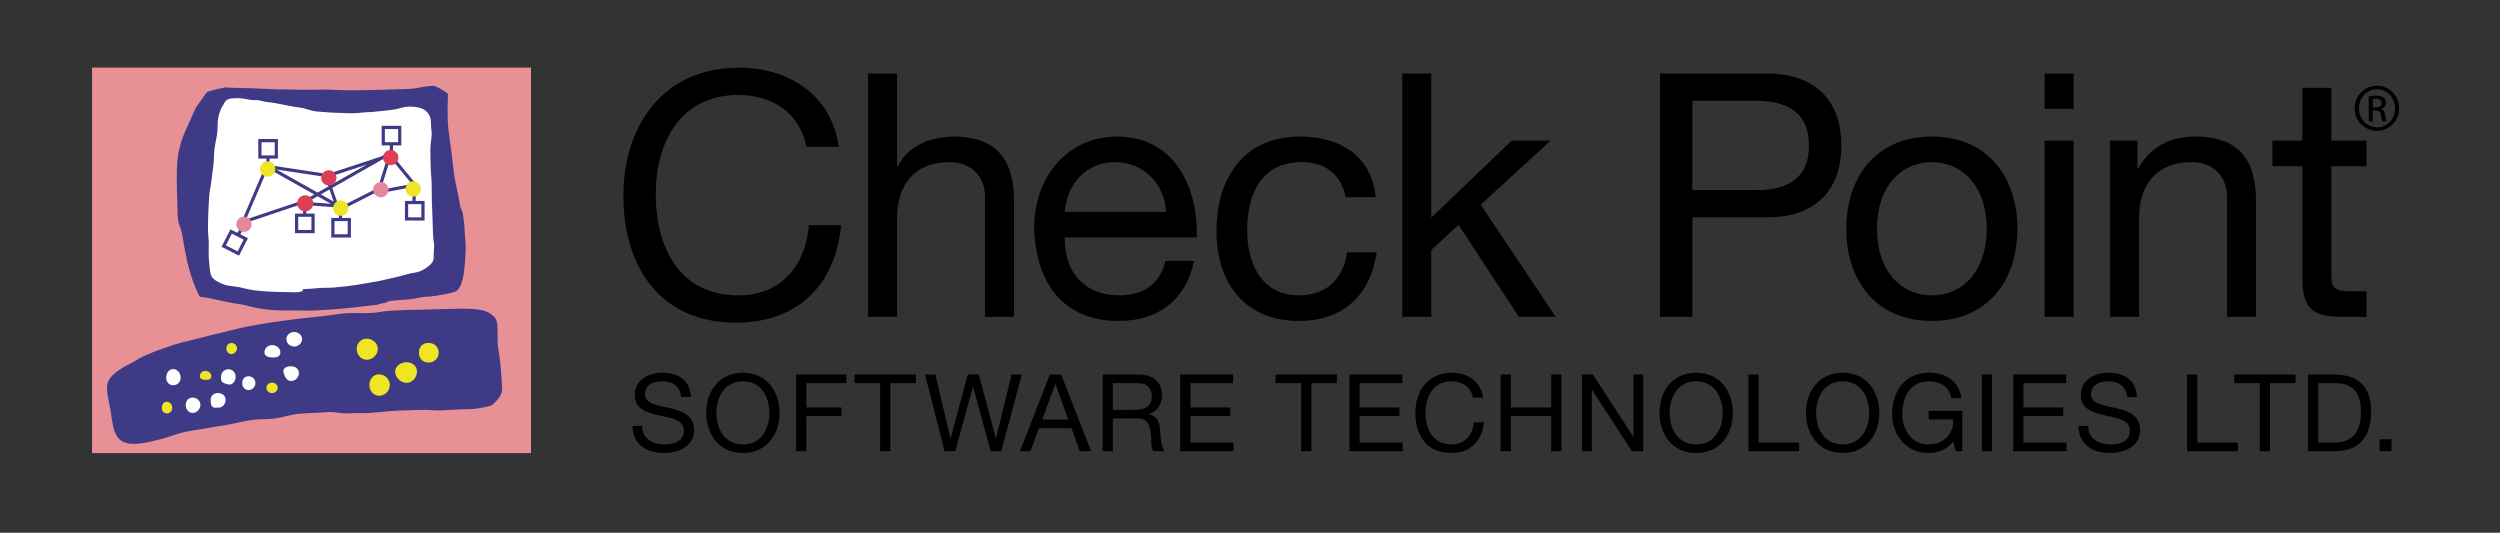 <?xml version="1.0" encoding="UTF-8" standalone="no"?>
<!DOCTYPE svg PUBLIC "-//W3C//DTD SVG 1.1//EN" "http://www.w3.org/Graphics/SVG/1.1/DTD/svg11.dtd">
<svg width="100%" height="100%" viewBox="0 0 596 127" version="1.1" xmlns="http://www.w3.org/2000/svg" xmlns:xlink="http://www.w3.org/1999/xlink" xml:space="preserve" xmlns:serif="http://www.serif.com/" style="fill-rule:evenodd;clip-rule:evenodd;stroke-linejoin:round;stroke-miterlimit:1.414;">
    <rect x="0" y="0" width="596" height="127" fill="#333333" stroke="none"/>
    <g id="cdr_object">
        <g transform="matrix(1,0,0,1,206.957,75.54)">
            <path d="M0,-58.015L6.908,-58.015L6.908,-35.828L7.073,-35.828C9.347,-40.869 15.28,-42.98 20.321,-42.98C31.373,-42.98 34.782,-36.642 34.782,-27.636L34.782,-0.003L27.878,-0.003L27.878,-28.447C27.878,-33.555 24.626,-36.886 19.345,-36.886C10.973,-36.886 6.908,-31.278 6.908,-23.733L6.908,-0.003L0,-0.003L0,-58.015ZM77.691,-13.332C75.825,-4.067 69.158,0.973 59.731,0.973C46.325,0.973 39.985,-8.291 39.579,-21.133C39.579,-33.716 47.867,-42.98 59.325,-42.98C74.2,-42.98 78.749,-29.098 78.342,-18.939L46.891,-18.939C46.647,-11.623 50.795,-5.122 59.974,-5.122C65.666,-5.122 69.648,-7.886 70.869,-13.332L77.691,-13.332ZM71.031,-25.035C70.705,-31.602 65.749,-36.886 58.918,-36.886C51.688,-36.886 47.381,-31.441 46.891,-25.035L71.031,-25.035ZM113.856,-28.529C112.798,-33.796 109.145,-36.886 103.456,-36.886C93.46,-36.886 90.37,-29.017 90.37,-20.483C90.37,-12.762 93.864,-5.122 102.642,-5.122C109.302,-5.122 113.286,-9.023 114.182,-15.363L121.251,-15.363C119.705,-5.122 113.286,0.973 102.724,0.973C89.882,0.973 83.054,-7.968 83.054,-20.483C83.054,-33.066 89.556,-42.98 102.886,-42.98C112.392,-42.98 120.033,-38.512 121.01,-28.529L113.856,-28.529ZM127.344,-58.015L134.253,-58.015L134.253,-23.651L153.435,-42.007L162.698,-42.007L146.037,-26.738L163.916,-0.003L155.138,-0.003L140.755,-21.946L134.253,-15.932L134.253,-0.003L127.344,-0.003L127.344,-58.015ZM188.786,-58.015L214.223,-58.015C225.76,-58.015 232.018,-51.596 232.018,-40.869C232.018,-30.148 225.76,-23.651 214.223,-23.733L196.503,-23.733L196.503,-0.003L188.786,-0.003L188.786,-58.015ZM196.503,-30.228L211.618,-30.228C220.317,-30.148 224.3,-33.962 224.3,-40.869C224.3,-47.776 220.317,-51.513 211.618,-51.513L196.503,-51.513L196.503,-30.228ZM253.597,-42.98C266.924,-42.98 273.993,-33.311 273.993,-20.969C273.993,-8.699 266.924,0.973 253.597,0.973C240.27,0.973 233.197,-8.699 233.197,-20.969C233.197,-33.311 240.27,-42.98 253.597,-42.98M253.597,-5.122C260.829,-5.122 266.68,-10.812 266.68,-20.969C266.68,-31.198 260.829,-36.886 253.597,-36.886C246.365,-36.886 240.514,-31.198 240.514,-20.969C240.514,-10.812 246.365,-5.122 253.597,-5.122M287.402,-49.564L280.493,-49.564L280.493,-58.015L287.402,-58.015L287.402,-49.564ZM280.493,-42.007L287.402,-42.007L287.402,-0.003L280.493,-0.003L280.493,-42.007ZM296.097,-42.007L302.599,-42.007L302.599,-35.342L302.762,-35.342C305.686,-40.541 310.397,-42.98 316.414,-42.98C327.466,-42.98 330.875,-36.642 330.875,-27.636L330.875,-0.003L323.972,-0.003L323.972,-28.447C323.972,-33.555 320.719,-36.886 315.437,-36.886C307.069,-36.886 303.006,-31.278 303.006,-23.733L303.006,-0.003L296.097,-0.003L296.097,-42.007ZM348.839,-42.007L357.207,-42.007L357.207,-35.911L348.839,-35.911L348.839,-9.834C348.839,-6.667 349.736,-6.099 354.042,-6.099L357.207,-6.099L357.207,-0.003L351.926,-0.003C344.772,-0.003 341.93,-1.464 341.93,-9.186L341.93,-35.911L334.779,-35.911L334.779,-42.007L341.93,-42.007L341.93,-54.601L348.839,-54.601L348.839,-42.007ZM359.722,-55.091C362.654,-55.091 364.99,-52.706 364.99,-49.728C364.99,-46.701 362.654,-44.342 359.7,-44.342C356.766,-44.342 354.384,-46.701 354.384,-49.728C354.384,-52.706 356.766,-55.091 359.7,-55.091L359.722,-55.091ZM359.7,-54.255C357.338,-54.255 355.409,-52.231 355.409,-49.728C355.409,-47.178 357.338,-45.176 359.722,-45.176C362.106,-45.152 364.014,-47.178 364.014,-49.703C364.014,-52.231 362.106,-54.255 359.722,-54.255L359.7,-54.255ZM358.699,-46.604L357.744,-46.604L357.744,-52.587C358.246,-52.661 358.721,-52.732 359.437,-52.732C360.343,-52.732 360.94,-52.541 361.295,-52.278C361.65,-52.017 361.846,-51.611 361.846,-51.038C361.846,-50.253 361.319,-49.777 360.68,-49.584L360.68,-49.536C361.203,-49.442 361.559,-48.965 361.678,-48.081C361.819,-47.154 361.966,-46.797 362.058,-46.604L361.057,-46.604C360.916,-46.797 360.771,-47.343 360.652,-48.133C360.512,-48.892 360.129,-49.18 359.364,-49.18L358.699,-49.18L358.699,-46.604ZM358.699,-49.919L359.391,-49.919C360.175,-49.919 360.843,-50.204 360.843,-50.943C360.843,-51.468 360.46,-51.992 359.391,-51.992C359.079,-51.992 358.865,-51.968 358.699,-51.943L358.699,-49.919ZM-14.704,-40.541C-16.331,-48.75 -22.914,-52.896 -30.96,-52.896C-44.775,-52.896 -50.627,-41.518 -50.627,-29.422C-50.627,-16.175 -44.775,-5.122 -30.876,-5.122C-20.721,-5.122 -14.868,-12.276 -14.134,-21.864L-6.417,-21.864C-7.88,-7.397 -16.9,1.381 -31.53,1.381C-49.572,1.381 -58.347,-11.95 -58.347,-28.853C-58.347,-45.664 -48.758,-59.396 -30.876,-59.396C-18.769,-59.396 -8.773,-52.896 -6.984,-40.541L-14.704,-40.541Z"/>
        </g>
        <g transform="matrix(1,0,0,1,177.105,107.996)">
            <path d="M0,-19.135C5.805,-19.135 8.749,-14.531 8.749,-9.566C8.749,-4.603 5.805,0 0,0C-5.806,0 -8.748,-4.603 -8.748,-9.566C-8.748,-14.531 -5.806,-19.135 0,-19.135M0,-2.047C4.453,-2.047 6.318,-5.883 6.318,-9.566C6.318,-13.251 4.453,-17.089 0,-17.089C-4.452,-17.089 -6.318,-13.251 -6.318,-9.566C-6.318,-5.883 -4.452,-2.047 0,-2.047M12.686,-18.701L24.686,-18.701L24.686,-16.651L15.119,-16.651L15.119,-10.849L23.508,-10.849L23.508,-8.803L15.119,-8.803L15.119,-0.436L12.686,-0.436L12.686,-18.701ZM32.719,-16.651L26.632,-16.651L26.632,-18.701L41.237,-18.701L41.237,-16.651L35.147,-16.651L35.147,-0.436L32.719,-0.436L32.719,-16.651ZM61.602,-0.436L59.068,-0.436L54.897,-15.781L54.846,-15.781L50.624,-0.436L48.093,-0.436L43.412,-18.701L45.895,-18.701L49.473,-3.503L49.526,-3.503L53.62,-18.701L56.255,-18.701L60.297,-3.503L60.346,-3.503L64.059,-18.701L66.486,-18.701L61.602,-0.436ZM73.185,-18.701L75.871,-18.701L83.006,-0.436L80.32,-0.436L78.325,-5.935L70.6,-5.935L68.553,-0.436L66.048,-0.436L73.185,-18.701ZM71.366,-7.983L77.56,-7.983L74.514,-16.499L74.465,-16.499L71.366,-7.983ZM85.771,-18.701L94.365,-18.701C97.791,-18.701 99.918,-16.835 99.918,-13.915C99.918,-11.714 98.943,-9.9 96.746,-9.287L96.746,-9.232C98.87,-8.826 99.303,-7.263 99.48,-5.474C99.633,-3.683 99.53,-1.69 100.558,-0.436L97.847,-0.436C97.154,-1.177 97.538,-3.145 97.18,-4.937C96.92,-6.728 96.488,-8.24 94.135,-8.24L88.199,-8.24L88.199,-0.436L85.771,-0.436L85.771,-18.701ZM93.265,-10.283C95.543,-10.283 97.485,-10.874 97.485,-13.531C97.485,-15.323 96.514,-16.651 94.24,-16.651L88.199,-16.651L88.199,-10.283L93.265,-10.283ZM104.265,-18.701L116.876,-18.701L116.876,-16.651L106.698,-16.651L106.698,-10.849L116.187,-10.849L116.187,-8.803L106.698,-8.803L106.698,-2.482L116.958,-2.482L116.958,-0.436L104.265,-0.436L104.265,-18.701ZM133.098,-16.651L127.008,-16.651L127.008,-18.701L141.616,-18.701L141.616,-16.651L135.526,-16.651L135.526,-0.436L133.098,-0.436L133.098,-16.651ZM144.608,-18.701L157.219,-18.701L157.219,-16.651L147.039,-16.651L147.039,-10.849L156.53,-10.849L156.53,-8.803L147.039,-8.803L147.039,-2.482L157.295,-2.482L157.295,-0.436L144.608,-0.436L144.608,-18.701ZM174.051,-13.2C173.539,-15.781 171.469,-17.089 168.938,-17.089C164.586,-17.089 162.745,-13.506 162.745,-9.693C162.745,-5.527 164.586,-2.047 168.959,-2.047C172.158,-2.047 174.002,-4.297 174.233,-7.316L176.661,-7.316C176.203,-2.761 173.362,0 168.756,0C163.079,0 160.312,-4.195 160.312,-9.516C160.312,-14.811 163.333,-19.135 168.959,-19.135C172.771,-19.135 175.92,-17.089 176.479,-13.2L174.051,-13.2ZM180.649,-18.701L183.079,-18.701L183.079,-10.849L192.701,-10.849L192.701,-18.701L195.134,-18.701L195.134,-0.436L192.701,-0.436L192.701,-8.803L183.079,-8.803L183.079,-0.436L180.649,-0.436L180.649,-18.701ZM200.069,-18.701L202.651,-18.701L212.273,-3.889L212.325,-3.889L212.325,-18.701L214.625,-18.701L214.625,-0.436L211.963,-0.436L202.42,-15.093L202.375,-15.093L202.375,-0.436L200.069,-0.436L200.069,-18.701ZM227.263,-19.135C233.066,-19.135 236.011,-14.531 236.011,-9.566C236.011,-4.603 233.066,0 227.263,0C221.458,0 218.512,-4.603 218.512,-9.566C218.512,-14.531 221.458,-19.135 227.263,-19.135M227.263,-2.047C231.714,-2.047 233.581,-5.883 233.581,-9.566C233.581,-13.251 231.714,-17.089 227.263,-17.089C222.812,-17.089 220.943,-13.251 220.943,-9.566C220.943,-5.883 222.812,-2.047 227.263,-2.047M239.719,-18.701L242.15,-18.701L242.15,-2.482L251.818,-2.482L251.818,-0.436L239.719,-0.436L239.719,-18.701ZM262.18,-19.135C267.986,-19.135 270.926,-14.531 270.926,-9.566C270.926,-4.603 267.986,0 262.18,0C256.373,0 253.432,-4.603 253.432,-9.566C253.432,-14.531 256.373,-19.135 262.18,-19.135M262.18,-2.047C266.632,-2.047 268.499,-5.883 268.499,-9.566C268.499,-13.251 266.632,-17.089 262.18,-17.089C257.729,-17.089 255.857,-13.251 255.857,-9.566C255.857,-5.883 257.729,-2.047 262.18,-2.047M288.529,-2.715C287.124,-0.794 284.821,0 282.672,0C277.219,0 273.975,-4.453 273.975,-9.21C273.975,-14.531 276.888,-19.135 282.672,-19.135C286.663,-19.135 289.831,-17.343 290.523,-13.072L288.095,-13.072C287.607,-15.834 285.382,-17.089 282.672,-17.089C278.243,-17.089 276.403,-13.251 276.403,-9.338C276.403,-5.527 278.606,-2.047 282.672,-2.047C286.435,-2.047 288.683,-4.682 288.529,-8.008L282.697,-8.008L282.697,-10.055L290.702,-10.055L290.702,-0.436L289.169,-0.436L288.529,-2.715ZM295.362,-18.701L297.793,-18.701L297.793,-0.435L295.362,-0.435L295.362,-18.701ZM302.854,-18.701L315.462,-18.701L315.462,-16.651L305.288,-16.651L305.288,-10.849L314.771,-10.849L314.771,-8.803L305.288,-8.803L305.288,-2.482L315.542,-2.482L315.542,-0.436L302.854,-0.436L302.854,-18.701ZM330.022,-13.357C329.737,-15.963 328.003,-17.089 325.492,-17.089C323.446,-17.089 321.401,-16.347 321.401,-13.967C321.401,-11.714 324.317,-11.38 327.257,-10.72C330.176,-10.055 333.092,-9.032 333.092,-5.447C333.092,-1.558 329.281,0 325.953,0C321.862,0 318.409,-1.994 318.409,-6.446L320.711,-6.446C320.711,-3.375 323.27,-2.047 326.032,-2.047C328.234,-2.047 330.66,-2.737 330.66,-5.371C330.66,-7.878 327.744,-8.31 324.827,-8.951C321.917,-9.594 318.973,-10.437 318.973,-13.789C318.973,-17.501 322.272,-19.135 325.592,-19.135C329.33,-19.135 332.167,-17.371 332.328,-13.357L330.022,-13.357ZM344.301,-18.701L346.732,-18.701L346.732,-2.482L356.4,-2.482L356.4,-0.436L344.301,-0.436L344.301,-18.701ZM361.619,-16.651L355.529,-16.651L355.529,-18.701L370.137,-18.701L370.137,-16.651L364.049,-16.651L364.049,-0.436L361.619,-0.436L361.619,-16.651ZM373.131,-18.701L379.398,-18.701C385.024,-18.701 388.167,-15.886 388.167,-10.002C388.167,-3.889 385.482,-0.436 379.398,-0.436L373.131,-0.436L373.131,-18.701ZM375.559,-2.482L379.604,-2.482C381.264,-2.482 385.743,-2.944 385.743,-9.667C385.743,-14.02 384.128,-16.651 379.653,-16.651L375.559,-16.651L375.559,-2.482ZM390.194,-0.436L393.029,-0.436L393.029,-3.272L390.194,-3.272L390.194,-0.436ZM-14.71,-13.357C-14.99,-15.963 -16.728,-17.089 -19.236,-17.089C-21.284,-17.089 -23.331,-16.347 -23.331,-13.967C-23.331,-11.714 -20.416,-11.38 -17.472,-10.72C-14.556,-10.055 -11.641,-9.032 -11.641,-5.447C-11.641,-1.558 -15.45,0 -18.775,0C-22.871,0 -26.324,-1.994 -26.324,-6.446L-24.022,-6.446C-24.022,-3.375 -21.465,-2.047 -18.7,-2.047C-16.5,-2.047 -14.071,-2.737 -14.071,-5.371C-14.071,-7.878 -16.985,-8.31 -19.903,-8.951C-22.818,-9.594 -25.762,-10.437 -25.762,-13.789C-25.762,-17.501 -22.46,-19.135 -19.135,-19.135C-15.4,-19.135 -12.56,-17.371 -12.404,-13.357L-14.71,-13.357Z"/>
        </g>
        <g transform="matrix(-1,-0,-0,1,148.541,-1.917)">
            <rect x="21.947" y="18.036" width="104.647" height="91.9" style="fill:rgb(231,145,151);"/>
        </g>
        <g transform="matrix(1,0,0,1,89.905,21.916)">
            <path d="M0,50.74C-2.163,51.036 -6.4,51.462 -8.444,51.672C-10.307,51.862 -12.314,51.954 -14.407,52.075C-16.278,52.183 -18.217,52.093 -20.193,52.107C-22.164,52.121 -24.181,52.118 -26.175,51.88C-30.256,51.388 -31.102,50.816 -32.2,50.683C-34.462,50.404 -36.18,49.99 -38.091,49.579C-39.655,49.239 -41.268,48.882 -42.23,48.848C-42.336,48.742 -42.682,48.068 -42.743,47.925C-43.775,45.479 -43.758,45.777 -44.811,42.241C-45.33,40.499 -46.014,36.881 -46.373,34.554C-46.66,32.68 -47.044,32.136 -47.179,31.69C-47.719,29.886 -47.533,28.812 -47.626,26.853C-47.719,24.902 -47.812,20.124 -47.719,18.151C-47.571,15.032 -47.377,14.641 -46.933,12.737C-46.483,10.822 -45.522,8.851 -44.699,7.087C-43.983,5.557 -43.609,4.157 -42.561,2.797C-41.359,1.236 -41.066,0.539 -40.462,-0.031C-40.413,-0.08 -39.958,-0.192 -39.892,-0.199C-38.416,-0.683 -37.071,-0.837 -36.298,-1.073C-36.121,-1.092 -35.348,-1.008 -35.165,-1.008C-34.833,-1.008 -32.704,-0.941 -29.535,-0.861C-27.879,-0.819 -25.945,-0.666 -23.832,-0.621C-21.94,-0.579 -19.906,-0.558 -17.808,-0.522C-15.894,-0.49 -13.925,-0.577 -11.965,-0.554C-10.157,-0.533 -8.357,-0.386 -6.606,-0.379C-4.719,-0.37 -2.89,-0.446 -1.182,-0.46C0.745,-0.477 2.515,-0.555 4.057,-0.61C6.403,-0.691 8.225,-0.686 9.19,-0.878C11.046,-1.248 12.438,-1.443 13.667,-1.443C13.995,-1.356 14.132,-1.237 14.411,-1.109C15.45,-0.633 16.891,0.437 16.891,0.437C16.891,1.11 16.647,5.559 16.968,8.649C17.153,10.421 17.464,12.423 17.736,14.482C17.993,16.424 18.115,17.975 18.389,19.852C18.664,21.749 19.343,24.445 19.577,25.959C20,28.713 20.117,27.228 20.504,29.531C21.003,32.507 20.721,32.198 21.056,35.629C21.242,37.573 20.919,41.707 20.607,43.688C20.286,45.711 19.442,47.269 18.788,47.549C17.425,48.131 13.011,48.753 13.89,48.612C11.652,48.971 11.832,48.702 10.487,48.971C6.979,49.672 6.226,49.516 3.849,49.743C1.622,49.955 3.324,50.134 0.728,50.492C0.533,50.52 0.265,50.704 0,50.74" style="fill:rgb(63,58,134);"/>
        </g>
        <g transform="matrix(1,0,0,1,53.183,68.041)">
            <path d="M0,-42.934C0.775,-44.649 1.453,-44.524 3.085,-44.638C4.032,-44.705 5.205,-44.441 6.757,-44.205C7.789,-44.049 7.798,-44.356 9.154,-43.986C10.169,-43.707 10.36,-43.775 11.929,-43.537C13.159,-43.351 16.892,-42.533 18.342,-42.381C19.65,-42.244 21.028,-41.555 22.435,-41.451C23.769,-41.35 25.136,-41.236 26.491,-41.168C27.853,-41.1 29.214,-41.06 30.531,-41.032C31.938,-41 33.306,-41.283 34.584,-41.3C36.001,-41.318 37.304,-41.57 38.458,-41.654C40.046,-41.769 41.34,-42.009 42.188,-42.264C43.795,-42.752 45.119,-42.671 46.249,-42.474C47.722,-42.215 48.699,-41.604 49.267,-40.339C49.724,-39.324 49.449,-38.344 49.715,-36.52C49.845,-35.648 49.435,-34.193 49.414,-32.409C49.401,-31.202 49.464,-29.834 49.478,-28.386C49.49,-27.071 49.69,-25.686 49.719,-24.282C49.747,-22.92 49.732,-21.542 49.771,-20.193C49.808,-18.773 49.882,-17.386 49.925,-16.094C49.971,-14.644 50.003,-13.306 50.044,-12.167C50.13,-9.829 50.476,-10.412 50.254,-8.258C50.053,-6.294 50.689,-5.928 48.822,-4.463C48.061,-3.867 46.899,-3.127 45.232,-2.967C44.732,-2.921 43.441,-2.515 41.522,-2.039C40.464,-1.778 39.211,-1.499 37.809,-1.185C36.675,-0.928 35.377,-0.746 34.057,-0.489C32.874,-0.258 31.636,-0.127 30.328,0.085C29.143,0.276 27.856,0.322 26.586,0.483C25.393,0.635 24.138,0.516 22.883,0.625C21.728,0.725 20.553,0.834 19.36,0.887C18.389,0.932 19.381,1.205 18.856,1.378C17.661,1.771 17.34,1.629 15.062,1.591C13.921,1.573 12.796,1.581 11.392,1.503C10.181,1.434 8.828,1.326 7.565,1.185C6.297,1.045 5.075,0.666 3.892,0.432C2.546,0.166 1.194,0.181 0.147,-0.236C-1.193,-0.771 -2.276,-1.321 -2.754,-2.169C-3.138,-2.846 -3.233,-4.454 -3.38,-6.184C-3.474,-7.298 -3.399,-8.592 -3.411,-10.012C-3.42,-11.188 -3.636,-12.455 -3.6,-13.779C-3.566,-15.015 -3.581,-16.308 -3.512,-17.622C-3.45,-18.859 -3.392,-20.124 -3.303,-21.392C-3.215,-22.652 -2.858,-23.897 -2.75,-25.147C-2.642,-26.409 -2.405,-27.642 -2.285,-28.856C-2.157,-30.103 -2.189,-31.33 -2.054,-32.482C-1.901,-33.768 -1.583,-34.961 -1.426,-36.082C-1.233,-37.468 -1.368,-38.756 -1.182,-39.785C-0.848,-41.615 -0.25,-42.705 0,-42.934" style="fill:white;"/>
        </g>
        <g transform="matrix(1,0,0,1,117.271,83.096)">
            <path d="M0,13.534C-0.805,13.803 -3.781,14.535 -6.31,14.472C-7.653,14.441 -9.601,14.643 -12.009,14.745C-13.715,14.817 -15.495,14.512 -17.607,14.633C-19.331,14.73 -21.179,14.707 -23.109,14.836C-25.025,14.965 -27.025,15.201 -29.089,15.355C-30.955,15.501 -32.02,15.28 -33.961,15.445C-35.924,15.613 -37.454,14.978 -39.452,15.167C-41.263,15.34 -44.395,15.376 -46.203,15.564C-48.057,15.759 -50.183,16.494 -51.999,16.708C-53.875,16.925 -55.414,16.787 -57.217,17.025C-59.099,17.275 -61.241,17.887 -62.999,18.155C-64.859,18.438 -66.634,18.741 -68.306,19.046C-70.106,19.373 -71.815,19.558 -73.338,19.91C-74.74,20.231 -75.974,20.718 -77.089,21.057C-79.741,21.867 -81.807,22.342 -83.417,22.57C-86.864,23.055 -88.408,22.35 -89.354,20.956C-90.196,19.721 -90.491,17.723 -90.722,15.996C-91,13.904 -90.912,14.865 -91.274,12.938C-91.806,10.102 -92.272,8.295 -90.571,6.504C-89.681,5.567 -88.103,4.477 -86.282,3.652C-83.663,2.247 -84.697,2.442 -80.985,0.946C-79.511,0.354 -77.702,-0.284 -75.559,-0.983C-73.896,-1.526 -71.964,-1.882 -69.871,-2.447C-68.146,-2.915 -66.274,-3.378 -64.24,-3.842C-62.442,-4.25 -60.557,-4.815 -58.51,-5.208C-56.696,-5.554 -54.783,-5.892 -52.766,-6.216C-50.827,-6.528 -48.784,-6.753 -46.655,-7.033C-44.761,-7.281 -42.787,-7.459 -40.738,-7.679C-38.921,-7.873 -37.059,-8.222 -35.119,-8.39C-33.232,-8.553 -30.615,-8.362 -28.609,-8.495C-26.834,-8.611 -25.677,-8.97 -23.805,-9.061C-21.979,-9.151 -20.107,-9.185 -18.188,-9.247C-16.313,-9.305 -14.396,-9.356 -12.433,-9.385C-10.794,-9.412 -9.128,-9.505 -7.428,-9.512C-4.671,-9.521 -1.982,-9.362 -0.586,-8.463C1.5,-7.127 1.265,-6.336 1.349,-3.709C1.447,-0.745 1.169,-2.176 1.65,0.752C2.164,3.909 2.23,6.673 2.442,9.422C2.552,10.846 1.602,12.084 0,13.534" style="fill:rgb(63,58,134);"/>
        </g>
        <g transform="matrix(1,0,0,1,76.486,44.606)">
            <path d="M0,1.739L3.066,3.464L2.064,0.566L0,1.739ZM10.964,-5.369L1.821,-2.361L1.645,-2.345L-10.542,-4.184L-0.779,1.302L1.809,-0.167L1.587,-0.807L2.31,-1.056L2.485,-0.551L10.964,-5.369ZM-10.996,-10.696L-14.143,-10.696L-14.143,-7.556L-10.996,-7.556L-10.996,-10.696ZM-17.55,12.529L-19.153,15.668L-19.5,16.351L-19.843,16.177L-23.329,14.403L-23.672,14.228L-23.497,13.886L-21.721,10.405L-21.545,10.064L-21.205,10.238L-19.876,10.912L-19.41,10.067L-18.737,10.436L-19.193,11.262L-17.717,12.013L-17.375,12.187L-17.55,12.529ZM-19.834,15.32L-18.406,12.523L-21.211,11.094L-22.639,13.893L-19.834,15.32ZM-1.474,6.694L-1.474,10.985L-1.857,10.985L-5.772,10.985L-6.155,10.985L-6.155,10.601L-6.155,6.694L-6.155,6.309L-4.232,6.309L-4.229,5.579L-3.463,5.582L-3.468,6.309L-1.474,6.309L-1.474,6.694ZM-2.241,7.077L-5.387,7.077L-5.387,10.218L-2.241,10.218L-2.241,7.077ZM7.171,7.725L7.171,12.016L6.788,12.016L2.873,12.016L2.489,12.016L2.489,11.633L2.489,7.725L2.489,7.343L4.289,7.343L4.289,6.6L5.053,6.6L5.053,7.343L7.171,7.343L7.171,7.725ZM6.404,8.109L3.257,8.109L3.257,11.249L6.404,11.249L6.404,8.109ZM24.735,3.68L24.735,7.971L24.352,7.971L20.436,7.971L20.053,7.971L20.053,7.59L20.053,3.68L20.053,3.298L21.832,3.298L21.871,1.986L22.637,2.007L22.597,3.298L24.735,3.298L24.735,3.68ZM23.967,4.065L20.821,4.065L20.821,7.204L23.967,7.204L23.967,4.065ZM-12.231,-5.214L1.668,-3.119L14.342,-7.288L16.253,-8.373L16.342,-8.663L16.435,-8.635L16.435,-9.938L14.889,-9.938L14.507,-9.938L14.507,-10.32L14.507,-14.228L14.507,-14.612L19.186,-14.612L19.186,-9.939L18.804,-9.939L17.203,-9.939L17.203,-8.033L17.008,-7.923L16.895,-7.858L16.878,-7.805L22.688,-0.739L23.101,-0.239L22.464,-0.118L14.417,1.397L14.275,0.645L21.687,-0.752L16.608,-6.929L14.713,-0.782L13.98,-1.007L15.818,-6.967L14.647,-6.581L2.739,0.183C3.282,1.748 3.823,3.311 4.365,4.875L13.599,0.189L13.943,0.873L4.321,5.759L3.931,5.956L3.786,5.541L3.543,4.836L-3.058,4.333L-3.001,3.566L2.425,3.981L-0.779,2.183L-3.331,3.632L-3.398,3.661L-18.406,8.71L-19.215,8.982L-18.88,8.197L-13.66,-4.013L-12.956,-3.713L-17.839,7.712L-3.678,2.948L-1.559,1.745L-12.803,-4.574L-13,-4.684L-13,-4.909L-13,-6.788L-14.526,-6.788L-14.911,-6.788L-14.911,-7.173L-14.911,-11.079L-14.911,-11.463L-10.228,-11.463L-10.228,-6.788L-10.611,-6.788L-12.231,-6.788L-12.231,-5.214ZM18.422,-10.703L18.422,-13.844L15.272,-13.844L15.272,-10.705L16.82,-10.705L16.82,-10.703L18.422,-10.703Z" style="fill:rgb(63,58,134);"/>
        </g>
        <g transform="matrix(1,0,0,1,93.145,35.74)">
            <path d="M0,3.646C1.008,3.646 1.827,2.833 1.827,1.826C1.827,0.82 1.008,0 0,0C-1.007,0 -1.826,0.82 -1.826,1.826C-1.826,2.833 -1.007,3.646 0,3.646" style="fill:rgb(223,63,84);"/>
        </g>
        <g transform="matrix(1,0,0,1,72.756,46.556)">
            <path d="M0,3.837C1.062,3.837 1.923,2.977 1.923,1.919C1.923,0.859 1.062,0 0,0C-1.062,0 -1.923,0.859 -1.923,1.919C-1.923,2.977 -1.062,3.837 0,3.837" style="fill:rgb(223,63,84);"/>
        </g>
        <g transform="matrix(1,0,0,1,78.389,40.576)">
            <path d="M0,3.643C1.007,3.643 1.825,2.829 1.825,1.823C1.825,0.815 1.007,0 0,0C-1.008,0 -1.826,0.815 -1.826,1.823C-1.826,2.829 -1.008,3.643 0,3.643" style="fill:rgb(223,63,84);"/>
        </g>
        <g transform="matrix(1,0,0,1,58.161,51.647)">
            <path d="M0,3.643C1.01,3.643 1.826,2.827 1.826,1.822C1.826,0.814 1.01,0 0,0C-1.007,0 -1.825,0.814 -1.825,1.822C-1.825,2.827 -1.007,3.643 0,3.643" style="fill:rgb(229,136,157);"/>
        </g>
        <g transform="matrix(1,0,0,1,90.786,43.397)">
            <path d="M0,3.644C1.007,3.644 1.826,2.829 1.826,1.824C1.826,0.816 1.007,0 0,0C-1.009,0 -1.826,0.816 -1.826,1.824C-1.826,2.829 -1.009,3.644 0,3.644" style="fill:rgb(230,135,156);"/>
        </g>
        <g transform="matrix(1,0,0,1,63.805,38.458)">
            <path d="M0,3.646C1.007,3.646 1.825,2.833 1.825,1.824C1.825,0.82 1.007,0 0,0C-1.008,0 -1.826,0.82 -1.826,1.824C-1.826,2.833 -1.008,3.646 0,3.646" style="fill:rgb(240,229,37);"/>
        </g>
        <g transform="matrix(1,0,0,1,98.518,43.231)">
            <path d="M0,3.646C1.006,3.646 1.825,2.831 1.825,1.825C1.825,0.818 1.006,0 0,0C-1.008,0 -1.826,0.818 -1.826,1.825C-1.826,2.831 -1.008,3.646 0,3.646" style="fill:rgb(240,229,37);"/>
        </g>
        <g transform="matrix(1,0,0,1,81.228,47.791)">
            <path d="M0,3.645C1.007,3.645 1.826,2.83 1.826,1.822C1.826,0.816 1.007,0 0,0C-1.008,0 -1.826,0.816 -1.826,1.822C-1.826,2.83 -1.008,3.645 0,3.645" style="fill:rgb(240,229,37);"/>
        </g>
        <g transform="matrix(1,0,0,1,41.283,87.985)">
            <path d="M0,3.86C0.989,3.86 1.78,3.107 1.78,2.018C1.78,0.93 0.989,0 0,0C-0.989,0 -1.652,0.93 -1.652,2.018C-1.652,3.107 -0.989,3.86 0,3.86" style="fill:white;"/>
        </g>
        <g transform="matrix(1,0,0,1,51.969,94.262)">
            <path d="M0,2.908C0.978,3.057 1.826,2.052 1.826,1.066C1.826,0.079 0.987,-0.566 0,-0.566C-0.989,-0.566 -1.736,0.079 -1.753,1.066C-1.788,3.474 -0.478,2.838 0,2.908" style="fill:white;"/>
        </g>
        <g transform="matrix(1,0,0,1,45.932,94.778)">
            <path d="M0,3.666C0.989,3.666 1.846,2.75 1.846,1.763C1.846,0.777 0.989,0 0,0C-0.989,0 -1.655,0.777 -1.655,1.763C-1.655,2.75 -0.989,3.666 0,3.666" style="fill:white;"/>
        </g>
        <g transform="matrix(1,0,0,1,69.408,87.31)">
            <path d="M0,3.528C0.989,3.528 1.857,2.619 1.857,1.631C1.857,0.645 0.989,0 0,0C-0.989,0 -2.194,0.395 -1.762,1.684C-1.45,2.621 -0.989,3.528 0,3.528" style="fill:white;"/>
        </g>
        <g transform="matrix(1,0,0,1,59.244,89.704)">
            <path d="M0,3.285C0.849,3.285 1.646,2.594 1.646,1.605C1.646,0.618 0.849,0 0,0C-0.846,0 -1.503,0.618 -1.503,1.605C-1.503,2.594 -0.846,3.285 0,3.285" style="fill:white;"/>
        </g>
        <g transform="matrix(1,0,0,1,54.457,88.237)">
            <path d="M0,3.419C0.965,3.633 1.722,2.586 1.722,1.597C1.722,0.612 0.99,-0.214 0,-0.214C-0.988,-0.214 -1.764,0.612 -1.764,1.597C-1.764,2.586 -1.791,3.022 0,3.419" style="fill:white;"/>
        </g>
        <g transform="matrix(1,0,0,1,65.083,82.267)">
            <path d="M0,2.963C0.989,2.963 1.756,2.707 1.756,1.72C1.756,0.731 0.818,0 -0.169,0C-1.158,0 -2.037,0.731 -2.037,1.72C-2.037,2.707 -0.989,2.963 0,2.963" style="fill:white;"/>
        </g>
        <g transform="matrix(1,0,0,1,70.132,79.158)">
            <path d="M0,3.453C0.989,3.453 1.876,2.678 1.876,1.691C1.876,0.704 0.989,0 0,0C-0.989,0 -1.86,0.704 -1.86,1.691C-1.86,2.678 -0.989,3.453 0,3.453" style="fill:white;"/>
        </g>
        <g transform="matrix(1,0,0,1,39.769,95.766)">
            <path d="M0,2.789C0.715,2.789 1.288,2.245 1.288,1.457C1.288,0.672 0.715,0 0,0C-0.713,0 -1.193,0.672 -1.193,1.457C-1.193,2.245 -0.713,2.789 0,2.789" style="fill:rgb(240,229,37);"/>
        </g>
        <g transform="matrix(1,0,0,1,55.166,81.77)">
            <path d="M0,2.65C0.714,2.65 1.335,1.988 1.335,1.276C1.335,0.564 0.714,0 0,0C-0.715,0 -1.195,0.564 -1.195,1.276C-1.195,1.988 -0.715,2.65 0,2.65" style="fill:rgb(240,229,37);"/>
        </g>
        <g transform="matrix(1,0,0,1,49.112,88.421)">
            <path d="M0,2.143C0.715,2.143 1.27,1.958 1.27,1.246C1.27,0.532 0.593,0 -0.122,0C-0.836,0 -1.471,0.532 -1.471,1.246C-1.471,1.958 -0.713,2.143 0,2.143" style="fill:rgb(240,229,37);"/>
        </g>
        <g transform="matrix(1,0,0,1,64.851,91.211)">
            <path d="M0,2.495C0.714,2.495 1.355,1.935 1.355,1.223C1.355,0.511 0.714,0 0,0C-0.715,0 -1.344,0.511 -1.344,1.223C-1.344,1.935 -0.715,2.495 0,2.495" style="fill:rgb(240,229,37);"/>
        </g>
        <g transform="matrix(1,0,0,1,90.408,89.236)">
            <path d="M0,5.11C1.375,5.11 2.53,3.916 2.53,2.544C2.53,1.172 1.321,0 -0.052,0C-1.426,0 -2.35,1.186 -2.35,2.557C-2.35,3.93 -1.372,5.11 0,5.11" style="fill:rgb(240,229,37);"/>
        </g>
        <g transform="matrix(1,0,0,1,87.439,80.736)">
            <path d="M0,5.037C1.373,5.037 2.628,3.819 2.628,2.448C2.628,1.078 1.373,0 0,0C-1.374,0 -2.404,1.078 -2.404,2.448C-2.404,3.819 -1.374,5.037 0,5.037" style="fill:rgb(240,229,37);"/>
        </g>
        <g transform="matrix(1,0,0,1,102.143,81.748)">
            <path d="M0,4.688C1.373,4.688 2.446,3.675 2.446,2.305C2.446,0.934 1.373,0 0,0C-1.374,0 -2.275,0.934 -2.275,2.305C-2.275,3.675 -1.374,4.688 0,4.688" style="fill:rgb(240,229,37);"/>
        </g>
        <g transform="matrix(1,0,0,1,96.922,86.362)">
            <path d="M0,4.912C1.374,4.912 2.483,3.62 2.483,2.249C2.483,0.88 1.374,0 0,0C-1.374,0 -2.719,0.88 -2.719,2.249C-2.719,3.62 -1.374,4.912 0,4.912" style="fill:rgb(240,229,37);"/>
        </g>
    </g>
</svg>
